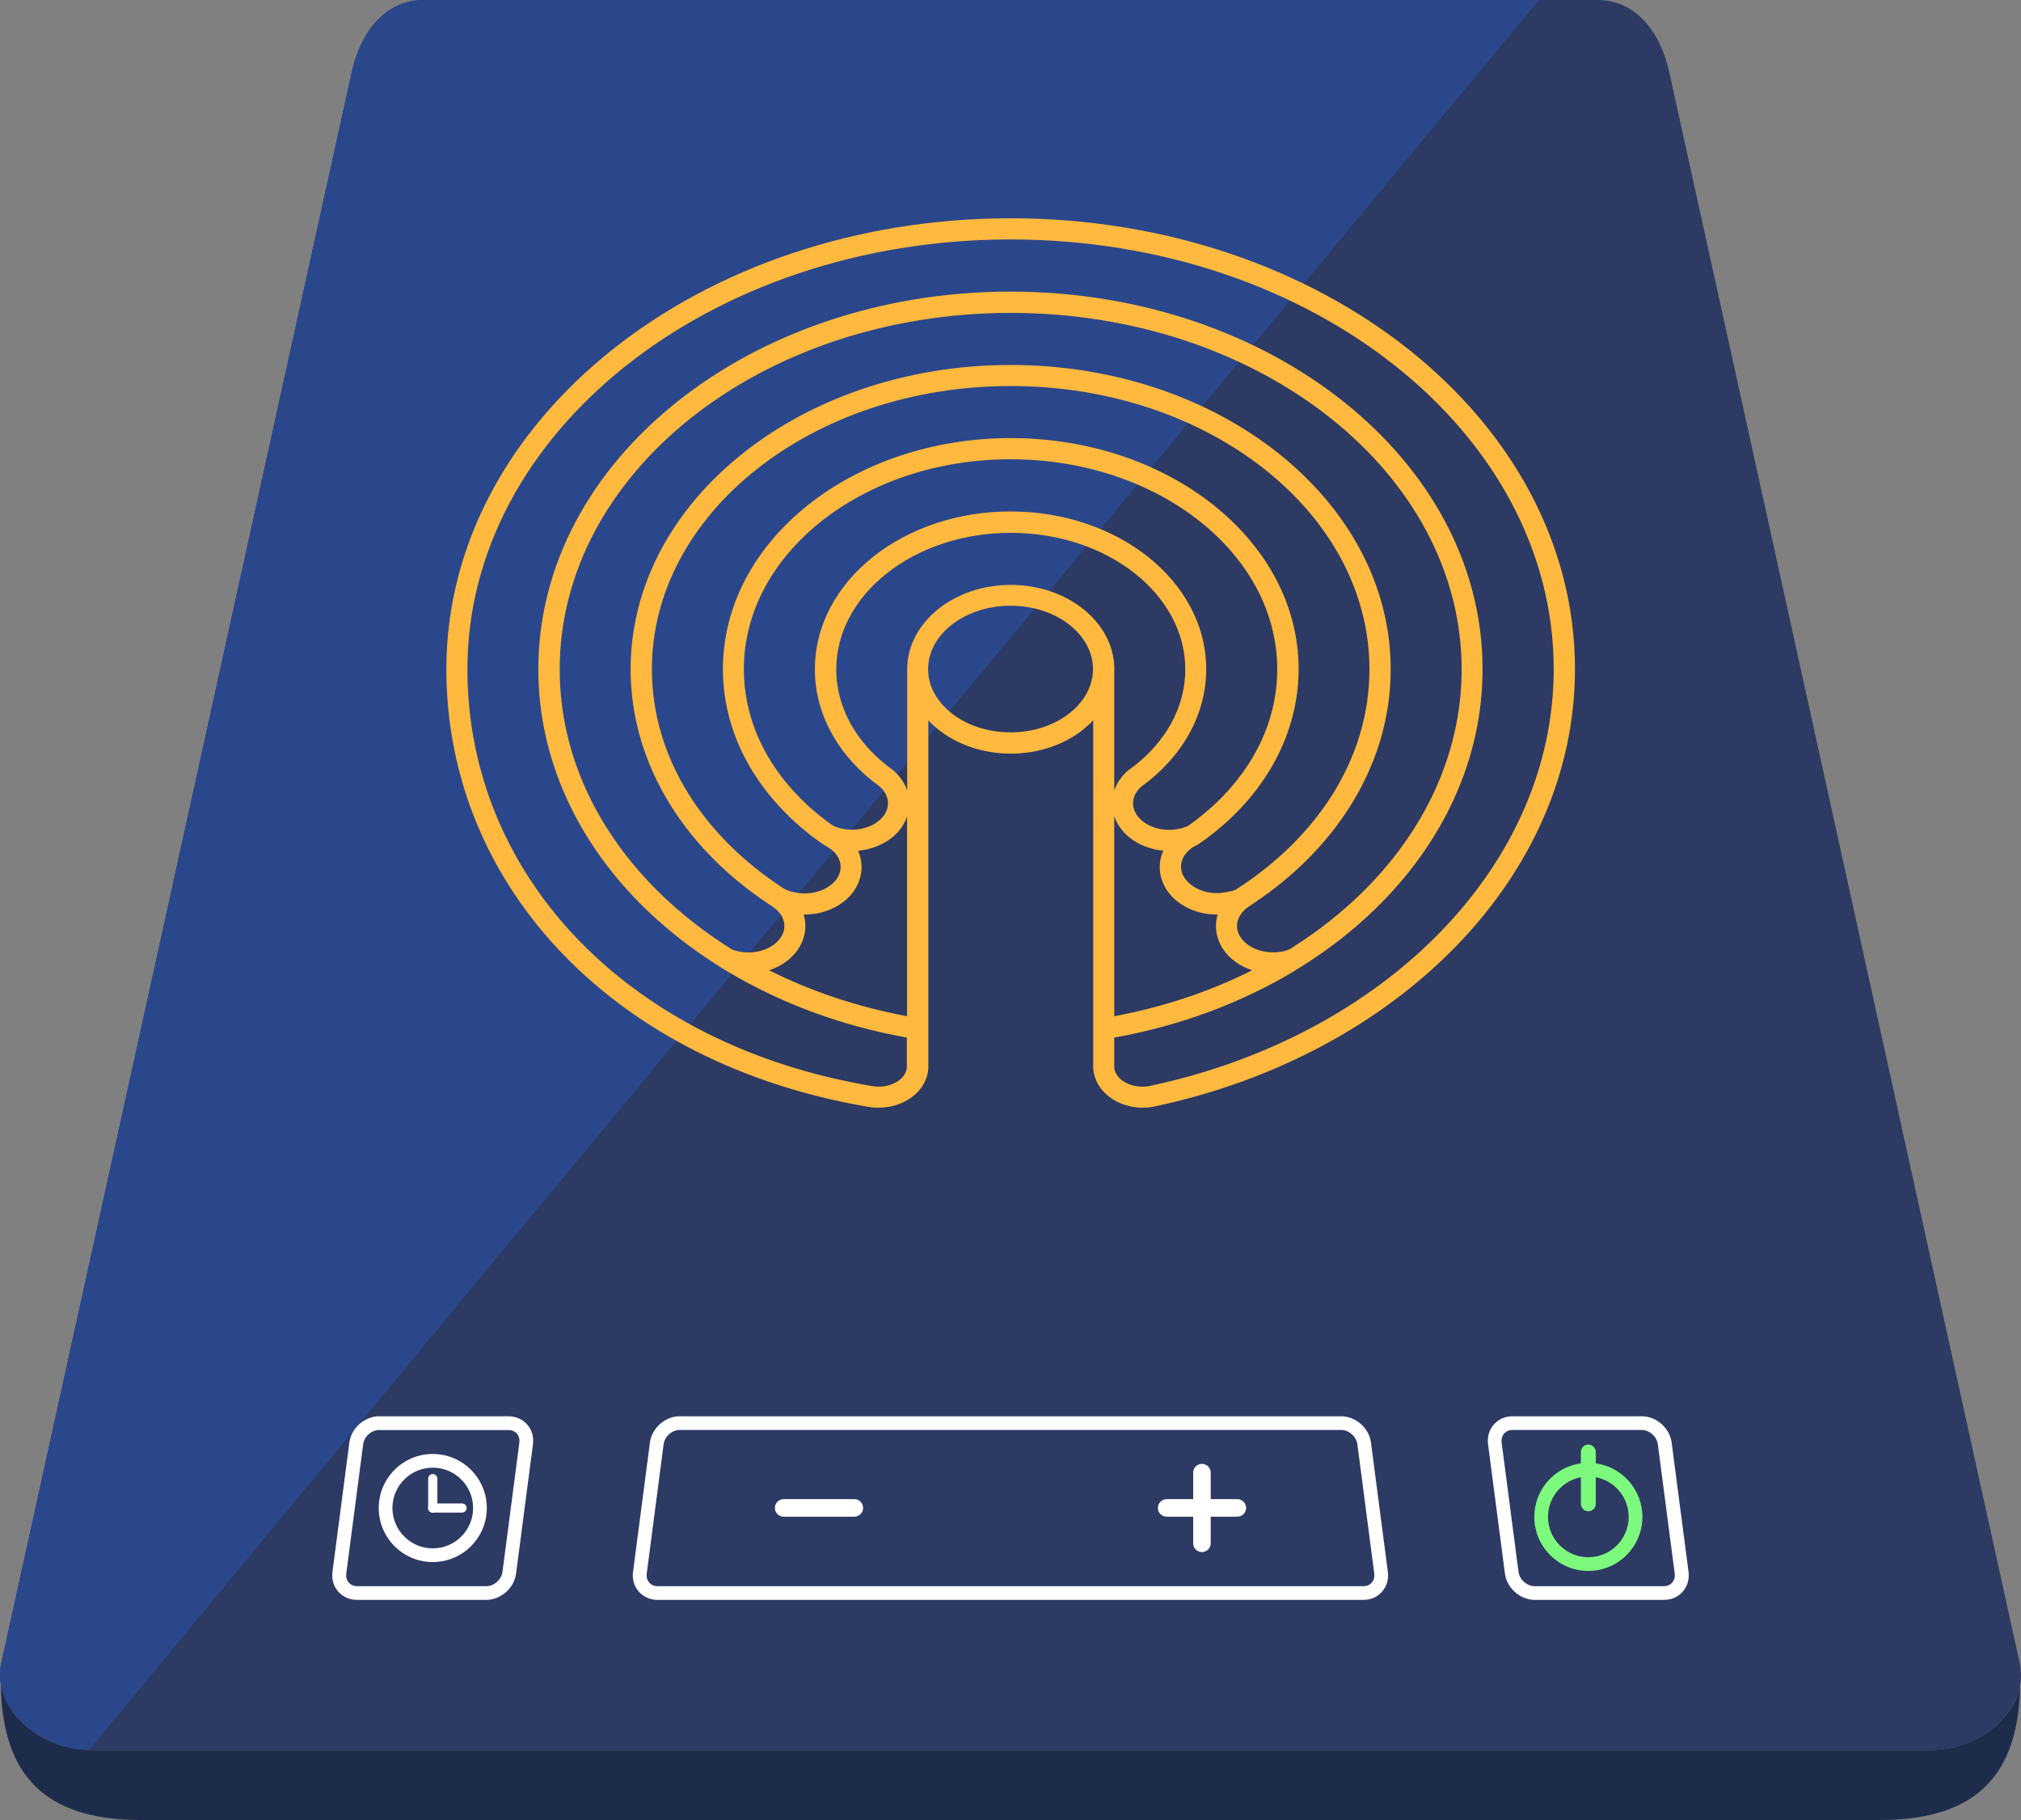 <?xml version="1.0" encoding="UTF-8"?>
<svg id="Layer_2" data-name="Layer 2" xmlns="http://www.w3.org/2000/svg" viewBox="0 0 184.37 166.01">
  <rect x="0" y="0" width="184.37" height="166.01" fill="#808080" stroke="none"/>
  <defs>
    <style>
      .cls-1 {
        fill: #fff;
      }

      .cls-2 {
        fill: #ffb93e;
      }

      .cls-3 {
        fill: #1e2c4c;
      }

      .cls-3, .cls-4, .cls-5 {
        fill-rule: evenodd;
      }

      .cls-6 {
        fill: #7df97d;
      }

      .cls-4 {
        fill: #2b478b;
      }

      .cls-5 {
        fill: #2c3a64;
      }
    </style>
  </defs>
  <g id="Layer_1-2" data-name="Layer 1">
    <g>
      <path class="cls-5" d="M38.65,0h107.06c3.61,0,5.79,3.04,6.57,6.57l31.96,145.06c.95,4.29-3.6,7.99-7.99,7.99H8.12c-4.39,0-8.94-3.7-7.99-7.99L32.09,6.57c.78-3.53,2.96-6.57,6.57-6.57"/>
      <path class="cls-4" d="M38.65,0h101.74L8.12,159.62c-4.39,0-8.94-3.7-7.99-7.99L32.09,6.57c.78-3.53,2.96-6.57,6.57-6.57"/>
      <path class="cls-3" d="M184.29,153.68c-.13,9.4-5.25,12.3-12.74,12.33H12.82c-7.49-.03-12.62-2.93-12.74-12.33,.59,3.35,4.36,5.94,8.04,5.94H176.26c3.67,0,7.45-2.58,8.04-5.94"/>
      <path class="cls-2" d="M99.71,61.07v-.04h0c0-1.55-.81-2.97-2.12-4.02-1.37-1.09-3.28-1.76-5.4-1.76s-4.03,.67-5.4,1.76c-1.31,1.04-2.12,2.46-2.12,4.02h0v.02c0,1.55,.82,2.96,2.12,3.99,1.37,1.09,3.28,1.76,5.4,1.76s4.03-.67,5.4-1.76c1.3-1.03,2.1-2.44,2.12-3.97m-20.09,39.95l-.13-.02c-.13-.02-.25-.04-.38-.06h0c-11.4-1.95-20.89-6.87-27.58-13.73-6.89-7.06-10.81-16.17-10.81-26.18,0-11.4,5.79-21.7,15.16-29.15,9.3-7.4,22.14-11.97,36.32-11.97s27.01,4.58,36.32,11.97c9.37,7.45,15.16,17.75,15.16,29.15,0,9.48-4.03,18.24-10.8,25.23-6.85,7.07-16.5,12.33-27.59,14.67h0c-.25,.05-.5,.09-.77,.1-1.08,.05-2.14-.22-2.97-.74-.9-.56-1.55-1.39-1.76-2.4-.03-.15-.05-.31-.06-.48v-.05s0-31.66,0-31.66c-.28,.3-.59,.58-.92,.85-1.7,1.35-4.03,2.19-6.6,2.19s-4.9-.84-6.6-2.19c-.33-.26-.64-.55-.92-.85v31.71c-.01,.17-.03,.33-.06,.48-.2,1.01-.86,1.84-1.76,2.4-.84,.52-1.9,.79-2.97,.74-.09,0-.18-.01-.26-.02h0Zm-1.34-23.43c.04,.09,.08,.18,.11,.28,.3,.86,.28,1.79-.09,2.67-.1,.23-.22,.45-.37,.68h0c-.7,1.03-1.83,1.73-3.09,2.03-.49,.12-1,.17-1.52,.17,.24,.81,.2,1.68-.15,2.5-.1,.24-.22,.46-.37,.68-.61,.9-1.56,1.55-2.64,1.9,3.82,1.92,8.06,3.35,12.59,4.19v-18.21c-.11,.32-.27,.63-.47,.94-.69,1.02-1.82,1.72-3.09,2.03h0c-.29,.07-.6,.12-.9,.15Zm34.4,3.59c3.67-2.33,6.69-5.27,8.82-8.62,2.2-3.47,3.43-7.38,3.43-11.52,0-7.09-3.63-13.52-9.5-18.19-5.93-4.72-14.15-7.64-23.23-7.64s-17.3,2.92-23.23,7.64c-5.87,4.67-9.5,11.1-9.5,18.19,0,4.06,1.19,7.91,3.31,11.32,1.94,3.13,4.67,5.91,7.97,8.18,.81,.56,1.07,.77,2.06,.91,.54,.08,1.09,.05,1.6-.08,.81-.19,1.52-.62,1.94-1.23h0c.08-.11,.14-.23,.19-.35,.18-.43,.19-.87,.05-1.29-.1-.28-.26-.55-.49-.79-.32-.33-.95-.64-1.39-.96-.44-.31-.86-.64-1.27-.98-.62-.51-1.21-1.04-1.75-1.59-1.82-1.83-3.27-3.91-4.26-6.16-.96-2.19-1.48-4.54-1.48-6.99,0-5.86,2.97-11.15,7.77-14.97,4.74-3.77,11.28-6.1,18.49-6.1s13.74,2.33,18.49,6.1c4.8,3.82,7.77,9.11,7.77,14.97,0,1.91-.32,3.77-.92,5.54-.61,1.82-1.52,3.54-2.68,5.12-.78,1.06-1.67,2.07-2.66,3-.87,.82-1.81,1.58-2.83,2.28,0,0-.52,.28-.58,.32-.48,.33-.81,.74-.96,1.18-.14,.41-.13,.86,.05,1.29,.05,.11,.11,.23,.2,.35,.42,.61,1.13,1.04,1.94,1.24h0c.39,.09,.8,.13,1.21,.11,.13,0,1.2-.16,1.47-.3Zm5.35,7.42c-4.79,2.87-10.34,4.96-16.38,6.04v2.73h0s.01,.1,.02,.15c.09,.46,.42,.86,.87,1.14,.52,.32,1.18,.49,1.87,.45,.14,0,.28-.02,.44-.05,10.73-2.26,20.05-7.32,26.64-14.14,6.42-6.64,10.25-14.93,10.25-23.89,0-10.78-5.51-20.55-14.43-27.64-8.98-7.14-21.39-11.55-35.12-11.55s-26.14,4.41-35.12,11.55c-8.91,7.09-14.43,16.86-14.43,27.64,0,9.5,3.72,18.13,10.26,24.84,6.43,6.59,15.57,11.32,26.58,13.18h0c.17,.03,.34,.05,.49,.06,.69,.04,1.35-.13,1.87-.45,.45-.28,.78-.68,.87-1.14,.01-.05,.02-.11,.02-.15v-2.73c-5.98-1.07-11.48-3.13-16.24-5.96-.43-.26-.84-.51-1.26-.78-2.34-1.5-4.48-3.2-6.39-5.05-6.09-5.94-9.73-13.53-9.73-21.81,0-9.55,4.85-18.19,12.7-24.42,7.78-6.19,18.52-10.02,30.37-10.02s22.59,3.83,30.37,10.02c7.85,6.24,12.7,14.87,12.7,24.42,0,8.28-3.65,15.88-9.74,21.82-1.95,1.91-4.16,3.64-6.57,5.17-.31,.19-.61,.38-.92,.57Zm-.08-2.21c2.29-1.45,4.38-3.1,6.23-4.9,5.72-5.58,9.16-12.7,9.16-20.44,0-8.93-4.57-17.04-11.97-22.92-7.46-5.93-17.77-9.59-29.17-9.59s-21.72,3.67-29.17,9.59c-7.39,5.88-11.97,13.98-11.97,22.92,0,7.74,3.43,14.85,9.15,20.43,1.94,1.89,4.14,3.61,6.56,5.12,.8,.31,1.7,.35,2.5,.16h0c.81-.19,1.52-.62,1.94-1.23,.08-.12,.15-.24,.2-.35,.18-.43,.19-.87,.05-1.29-.15-.44-.48-.86-.97-1.18-.46-.31-.74-.5-1.21-.83-3.36-2.37-6.13-5.25-8.15-8.5-2.3-3.72-3.6-7.9-3.6-12.33,0-7.71,3.91-14.67,10.24-19.7,6.26-4.98,14.9-8.06,24.43-8.06s18.17,3.08,24.43,8.06c6.32,5.03,10.24,11.99,10.24,19.7,0,4.52-1.35,8.78-3.74,12.55-2.13,3.36-5.09,6.33-8.66,8.72-.12,.08-.45,.3-.56,.38-.48,.33-.81,.74-.96,1.18-.14,.41-.14,.86,.05,1.29,.05,.11,.11,.23,.2,.35h0c.41,.61,1.12,1.04,1.94,1.23h0c.51,.12,1.04,.15,1.58,.08,.52-.07,.82-.16,1.25-.44Zm-9.58-11.05c.9-.63,1.73-1.31,2.5-2.03,.91-.85,1.72-1.77,2.43-2.74,1.04-1.43,1.86-2.97,2.41-4.6,.53-1.57,.81-3.22,.81-4.93,0-5.24-2.69-10.01-7.04-13.47-4.41-3.51-10.52-5.68-17.29-5.68s-12.87,2.17-17.29,5.68c-4.35,3.46-7.04,8.22-7.04,13.47,0,2.18,.46,4.27,1.31,6.22,.89,2.03,2.2,3.91,3.86,5.57,.51,.51,1.05,1,1.61,1.46,.27,.22,.54,.43,.82,.64,.54,.4,.61,.47,1.26,.63,.67,.16,1.37,.16,2.01,0h0c.81-.19,1.52-.62,1.94-1.23,.31-.46,.4-.96,.3-1.43-.09-.42-.34-.83-.72-1.16-1.83-1.32-3.31-2.94-4.33-4.77-1.02-1.81-1.58-3.82-1.58-5.93,0-4.02,2.03-7.64,5.31-10.25,3.22-2.56,7.66-4.14,12.54-4.14s9.32,1.58,12.54,4.14c3.28,2.61,5.31,6.23,5.31,10.25,0,2.11-.56,4.11-1.57,5.92-1.03,1.84-2.52,3.47-4.35,4.79-.37,.33-.61,.73-.71,1.14-.11,.47-.02,.98,.3,1.45,.42,.61,1.13,1.04,1.94,1.24h0c.35,.08,.72,.12,1.09,.11,.49,0,1.2-.14,1.63-.35Zm-6.72-.86v18.21c4.53-.84,8.77-2.27,12.58-4.19-1.08-.35-2.02-1-2.63-1.9h0c-.15-.21-.27-.44-.37-.68-.35-.82-.39-1.69-.15-2.5-.52,0-1.03-.05-1.52-.17h0c-1.27-.31-2.4-1.01-3.09-2.03-.15-.21-.27-.44-.37-.68-.38-.88-.39-1.81-.09-2.67,.03-.09,.07-.18,.11-.28-.31-.03-.61-.07-.9-.15h0c-1.27-.31-2.4-1.01-3.09-2.03-.21-.3-.36-.62-.47-.94Zm0-13.39v11.01c.24-.7,.68-1.34,1.31-1.86h0s.01,0,.01,0c.18-.15,.37-.27,.56-.42,1.37-1.08,2.49-2.36,3.28-3.78,.85-1.52,1.32-3.21,1.32-4.98,0-3.4-1.75-6.49-4.58-8.74-2.89-2.3-6.9-3.72-11.34-3.72s-8.45,1.42-11.34,3.72c-2.83,2.25-4.58,5.34-4.58,8.74,0,1.78,.48,3.47,1.33,4.99,.82,1.46,1.98,2.77,3.41,3.87,.19,.14,.37,.26,.54,.42,.57,.51,.97,1.11,1.19,1.77v-11.05c0-2.17,1.09-4.12,2.85-5.52,1.7-1.35,4.03-2.19,6.6-2.19s4.9,.84,6.6,2.19c1.76,1.4,2.85,3.35,2.85,5.52v.05Z"/>
      <path class="cls-1" d="M44.36,145.93h-11.79c-.67,0-1.28-.27-1.71-.75-.43-.49-.62-1.13-.53-1.81l1.54-11.79c.17-1.32,1.39-2.4,2.72-2.4h11.79c.67,0,1.28,.27,1.71,.75,.43,.49,.62,1.13,.53,1.81l-1.54,11.79c-.17,1.32-1.39,2.4-2.72,2.4Zm-9.76-15.5c-.71,0-1.38,.6-1.47,1.31l-1.54,11.79c-.04,.31,.04,.61,.23,.82,.18,.21,.45,.33,.76,.33h11.79c.71,0,1.38-.6,1.47-1.31l1.54-11.79c.04-.31-.04-.61-.23-.82-.18-.21-.45-.32-.76-.32h-11.79Z"/>
      <path class="cls-1" d="M151.8,145.93h-11.79c-1.33,0-2.55-1.08-2.72-2.4l-1.54-11.79c-.09-.68,.1-1.32,.53-1.81,.43-.49,1.03-.75,1.71-.75h11.79c1.33,0,2.55,1.08,2.72,2.4l1.54,11.79c.09,.68-.1,1.32-.53,1.81-.43,.49-1.03,.75-1.71,.75Zm-13.82-15.5c-.31,0-.58,.12-.76,.33-.19,.21-.27,.5-.23,.82l1.54,11.79c.09,.71,.77,1.31,1.47,1.31h11.79c.31,0,.58-.12,.76-.33,.19-.21,.27-.5,.23-.82l-1.54-11.79c-.09-.71-.77-1.31-1.47-1.31h-11.79Z"/>
      <path class="cls-1" d="M124.38,145.93H59.99c-.67,0-1.28-.27-1.71-.75-.43-.49-.62-1.13-.53-1.81l1.54-11.79c.17-1.32,1.39-2.4,2.72-2.4h60.34c1.33,0,2.55,1.08,2.72,2.4l1.54,11.79c.09,.68-.1,1.32-.53,1.81-.43,.49-1.03,.75-1.71,.75Zm-62.37-15.5c-.71,0-1.38,.6-1.47,1.31l-1.54,11.79c-.04,.31,.04,.61,.23,.82,.18,.21,.45,.33,.76,.33H124.38c.31,0,.58-.12,.76-.33,.19-.21,.27-.5,.23-.82l-1.54-11.79c-.09-.71-.77-1.31-1.47-1.31H62.02Z"/>
      <path class="cls-6" d="M144.9,143.29c-2.72,0-4.93-2.21-4.93-4.93s2.21-4.93,4.93-4.93,4.93,2.21,4.93,4.93-2.21,4.93-4.93,4.93Zm0-8.61c-2.03,0-3.68,1.65-3.68,3.68s1.65,3.68,3.68,3.68,3.68-1.65,3.68-3.68-1.65-3.68-3.68-3.68Z"/>
      <path class="cls-6" d="M144.9,137.85c-.38,0-.68-.31-.68-.68v-4.73c0-.38,.31-.68,.68-.68s.68,.31,.68,.68v4.73c0,.38-.31,.68-.68,.68Z"/>
      <path class="cls-1" d="M39.48,142.48c-2.72,0-4.93-2.21-4.93-4.93s2.21-4.93,4.93-4.93,4.93,2.21,4.93,4.93-2.21,4.93-4.93,4.93Zm0-8.61c-2.03,0-3.68,1.65-3.68,3.68s1.65,3.68,3.68,3.68,3.68-1.65,3.68-3.68-1.65-3.68-3.68-3.68Z"/>
      <path class="cls-1" d="M39.48,137.97c-.23,0-.42-.19-.42-.42v-2.68c0-.23,.19-.42,.42-.42s.42,.19,.42,.42v2.68c0,.23-.19,.42-.42,.42Z"/>
      <path class="cls-1" d="M42.15,137.97h-2.68c-.23,0-.42-.19-.42-.42s.19-.42,.42-.42h2.68c.23,0,.42,.19,.42,.42s-.19,.42-.42,.42Z"/>
      <path class="cls-1" d="M77.94,138.34h-6.45c-.44,0-.8-.36-.8-.8s.36-.8,.8-.8h6.45c.44,0,.8,.36,.8,.8s-.36,.8-.8,.8Z"/>
      <path class="cls-1" d="M109.65,141.57c-.44,0-.8-.36-.8-.8v-6.45c0-.44,.36-.8,.8-.8s.8,.36,.8,.8v6.45c0,.44-.36,.8-.8,.8Z"/>
      <path class="cls-1" d="M112.88,138.34h-6.45c-.44,0-.8-.36-.8-.8s.36-.8,.8-.8h6.45c.44,0,.8,.36,.8,.8s-.36,.8-.8,.8Z"/>
    </g>
  </g>
</svg>